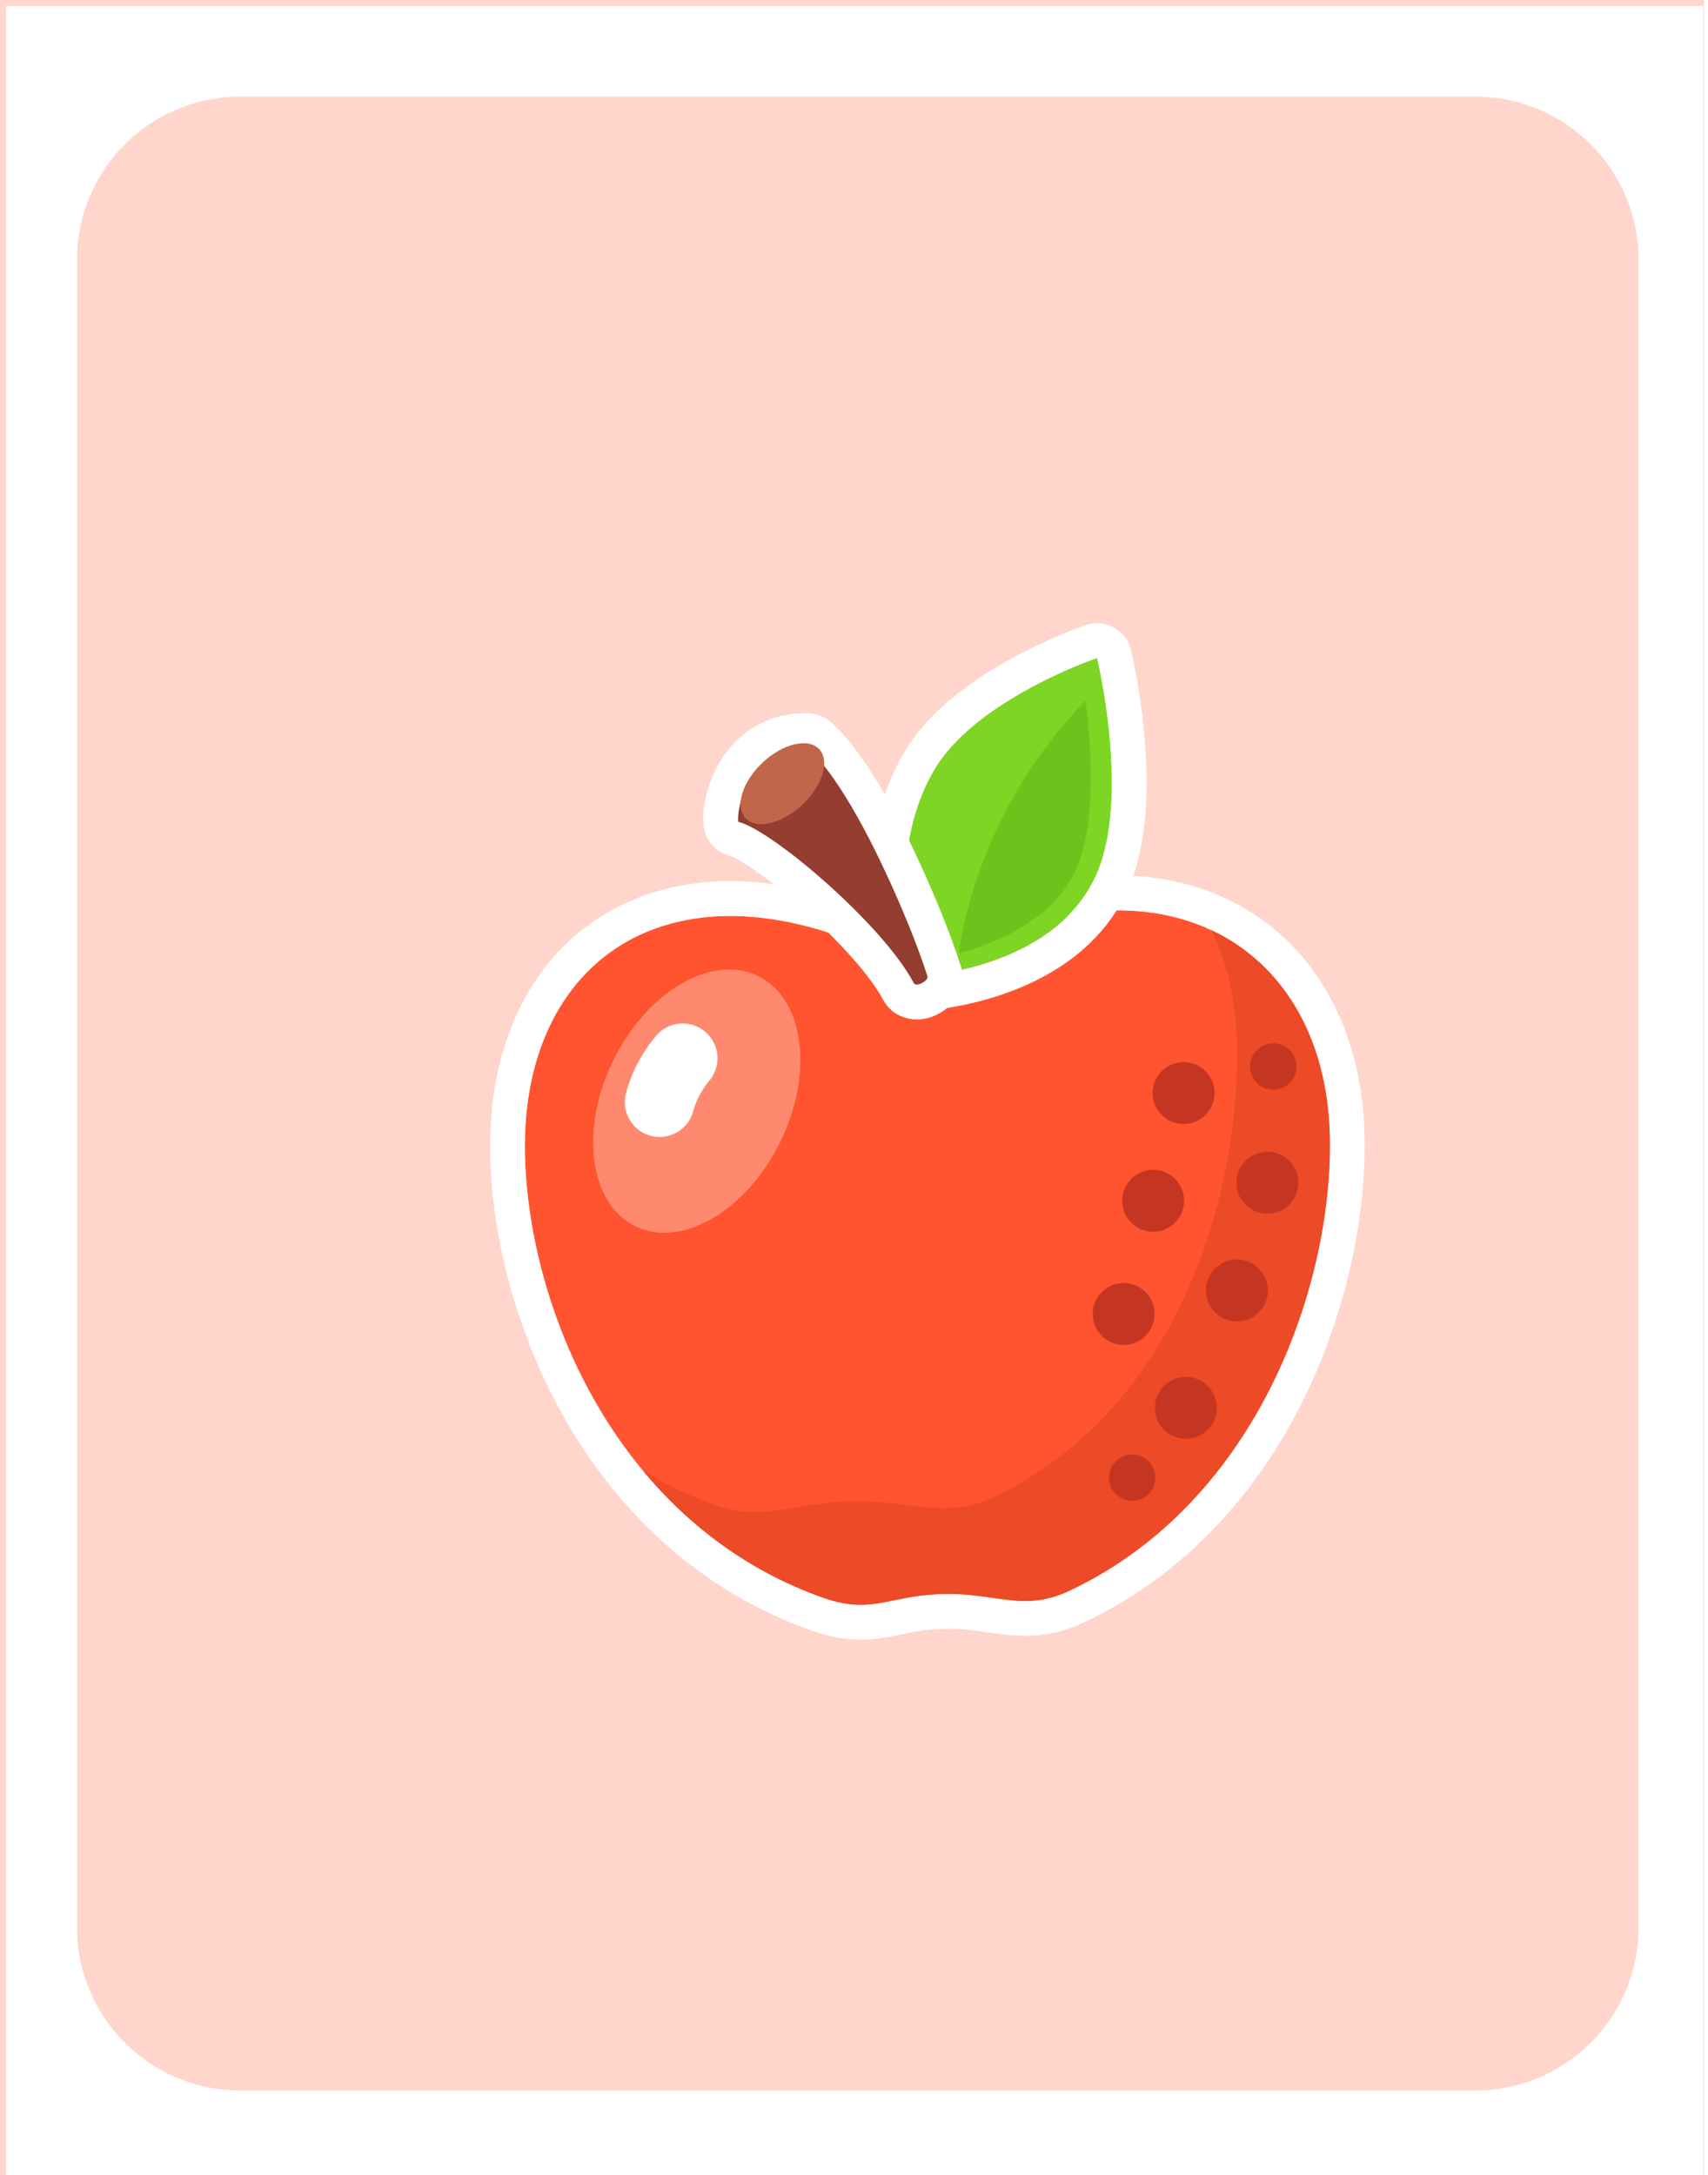 <svg width="183" height="233" viewBox="0 0 183 233" fill="none" xmlns="http://www.w3.org/2000/svg">
<g clip-path="url(#clip0_0_880)">
<rect width="182.517" height="233" fill="#FF896F"/>
<rect width="182.517" height="233" fill="#FFD5CC"/>
<g filter="url(#filter0_d_0_880)">
<path fill-rule="evenodd" clip-rule="evenodd" d="M182.517 0H0V233H182.517V0ZM25.081 9.708C15.429 9.708 7.606 17.532 7.606 27.183V205.817C7.606 215.468 15.429 223.292 25.081 223.292H157.438C167.089 223.292 174.913 215.468 174.913 205.817V27.183C174.913 17.532 167.089 9.708 157.438 9.708H25.081Z" fill="white"/>
</g>
<g filter="url(#filter1_d_0_880)">
<path d="M133.475 109.68C133.842 125.376 125.885 148.84 105.578 158.41C100.474 160.815 97.638 158.481 91.483 158.778C85.983 159.043 84.284 160.983 79.046 159.107C57.294 151.319 47.636 128.507 47.243 111.694C46.73 89.714 64.71 78.102 89.933 92.446C112.82 77.808 132.962 87.699 133.475 109.68Z" fill="#FF542F"/>
<path fill-rule="evenodd" clip-rule="evenodd" d="M89.827 88.137C77.35 81.576 65.906 80.72 57.247 85.125C48.044 89.806 43.236 99.783 43.516 111.782C43.931 129.547 54.099 154.136 77.79 162.618C81.063 163.79 83.44 163.8 85.758 163.428C86.554 163.3 87.204 163.165 87.816 163.039C88.988 162.796 90.018 162.582 91.663 162.503C93.619 162.409 95.027 162.611 96.628 162.84C97.213 162.924 97.823 163.011 98.496 163.089C101.036 163.384 103.782 163.379 107.169 161.783C129.271 151.368 137.592 126.176 137.204 109.593C136.92 97.426 131.108 87.969 121.557 83.9C112.619 80.093 101.31 81.388 89.827 88.137ZM105.579 158.41C125.886 148.84 133.843 125.376 133.476 109.68C132.963 87.699 112.821 77.808 89.934 92.446C64.711 78.102 46.731 89.714 47.244 111.695C47.637 128.508 57.295 151.32 79.047 159.108C82.448 160.325 84.357 159.935 86.783 159.438C88.093 159.17 89.555 158.871 91.484 158.778C93.824 158.665 95.685 158.933 97.373 159.176C100.124 159.571 102.416 159.901 105.579 158.41Z" fill="white"/>
<path fill-rule="evenodd" clip-rule="evenodd" d="M97.286 148.457C117.593 138.887 123.891 115.423 123.524 99.727C123.417 95.13 122.451 91.062 120.782 87.637C128.352 91.186 133.228 99.008 133.477 109.679C133.844 125.375 125.886 148.84 105.58 158.41C102.417 159.9 100.125 159.571 97.374 159.175C95.686 158.932 93.825 158.665 91.484 158.778C89.555 158.871 88.094 159.17 86.784 159.438C84.358 159.934 82.448 160.325 79.048 159.107C71.092 156.259 64.754 151.4 59.895 145.561C62.201 146.967 64.711 148.179 67.436 149.154C70.944 150.41 73.609 149.955 76.638 149.438C78.132 149.183 79.715 148.913 81.532 148.825C83.813 148.715 85.866 148.966 87.806 149.204C91.102 149.607 94.073 149.971 97.286 148.457Z" fill="#ED4A27"/>
<path d="M121.1 105.553C120.846 107.368 119.17 108.634 117.356 108.381C115.541 108.128 114.275 106.451 114.528 104.637C114.781 102.822 116.458 101.556 118.272 101.809C120.087 102.062 121.353 103.739 121.1 105.553Z" fill="#C53622"/>
<path d="M130.078 115.158C129.825 116.973 128.149 118.238 126.334 117.985C124.52 117.732 123.254 116.056 123.507 114.241C123.76 112.427 125.436 111.161 127.251 111.414C129.066 111.667 130.332 113.343 130.078 115.158Z" fill="#C53622"/>
<path d="M129.887 102.592C129.697 103.953 128.44 104.902 127.079 104.713C125.718 104.523 124.769 103.266 124.959 101.905C125.149 100.544 126.406 99.594 127.767 99.784C129.128 99.974 130.077 101.231 129.887 102.592Z" fill="#C53622"/>
<path d="M126.816 126.696C126.563 128.511 124.886 129.777 123.072 129.524C121.257 129.271 119.991 127.594 120.244 125.78C120.497 123.965 122.174 122.699 123.988 122.952C125.803 123.205 127.069 124.882 126.816 126.696Z" fill="#C53622"/>
<path d="M117.837 117.092C117.584 118.906 115.908 120.172 114.093 119.919C112.278 119.666 111.012 117.99 111.266 116.175C111.519 114.36 113.195 113.095 115.01 113.348C116.824 113.601 118.09 115.277 117.837 117.092Z" fill="#C53622"/>
<path d="M121.341 139.274C121.087 141.088 119.411 142.354 117.597 142.101C115.782 141.848 114.516 140.172 114.769 138.357C115.022 136.542 116.699 135.277 118.513 135.53C120.328 135.783 121.594 137.459 121.341 139.274Z" fill="#C53622"/>
<path d="M114.676 129.217C114.422 131.032 112.746 132.297 110.931 132.044C109.117 131.791 107.851 130.115 108.104 128.3C108.357 126.486 110.034 125.22 111.848 125.473C113.663 125.726 114.929 127.402 114.676 129.217Z" fill="#C53622"/>
<path d="M114.764 146.638C114.574 147.999 113.317 148.948 111.956 148.758C110.595 148.568 109.646 147.311 109.836 145.95C110.026 144.589 111.283 143.64 112.644 143.83C114.005 144.019 114.954 145.277 114.764 146.638Z" fill="#C53622"/>
<path d="M108.544 58.487C108.544 58.487 112.229 73.684 108.349 81.957C103.671 91.929 89.546 92.559 89.546 92.559C89.546 92.559 85.269 80.902 90.921 70.766C95.268 62.968 108.544 58.487 108.544 58.487Z" fill="#7CD623"/>
<path fill-rule="evenodd" clip-rule="evenodd" d="M112.168 57.608L108.544 58.487L107.351 54.954C108.342 54.619 109.428 54.716 110.344 55.221C111.26 55.726 111.922 56.592 112.168 57.608ZM105.039 59.894C107.114 58.97 108.544 58.487 108.544 58.487C108.544 58.487 108.896 59.939 109.268 62.189C110.099 67.22 111.03 76.241 108.349 81.958C103.671 91.93 89.546 92.559 89.546 92.559C89.546 92.559 85.269 80.902 90.921 70.766C93.842 65.528 100.792 61.786 105.039 59.894ZM89.546 92.559C86.045 93.844 86.044 93.842 86.044 93.841L86.041 93.832L86.035 93.816L86.019 93.77C86.006 93.734 85.989 93.687 85.97 93.629C85.93 93.513 85.877 93.353 85.814 93.152C85.689 92.751 85.524 92.186 85.348 91.483C84.998 90.083 84.6 88.111 84.399 85.786C83.999 81.178 84.346 74.9 87.664 68.95C90.381 64.076 95.6 60.586 99.585 58.425C101.659 57.3 103.578 56.441 104.978 55.862C105.681 55.572 106.259 55.35 106.668 55.199C106.873 55.123 107.036 55.064 107.152 55.023C107.209 55.003 107.255 54.987 107.289 54.975L107.33 54.961L107.348 54.955L107.351 54.954C107.352 54.954 107.351 54.954 108.544 58.487C112.168 57.608 112.168 57.608 112.168 57.608L112.17 57.616L112.173 57.63L112.184 57.673L112.219 57.825C112.248 57.953 112.29 58.136 112.34 58.369C112.44 58.835 112.577 59.499 112.727 60.319C113.027 61.953 113.385 64.227 113.616 66.784C114.059 71.69 114.12 78.435 111.725 83.541C108.763 89.856 102.931 92.981 98.397 94.527C96.081 95.317 93.946 95.752 92.393 95.991C91.612 96.111 90.967 96.183 90.507 96.226C90.276 96.247 90.091 96.261 89.956 96.27C89.889 96.275 89.835 96.278 89.794 96.281L89.743 96.283L89.725 96.284L89.718 96.284L89.715 96.284C89.713 96.285 89.712 96.285 89.546 92.559ZM86.045 93.844L89.546 92.559L89.712 96.285C88.088 96.357 86.605 95.37 86.045 93.844Z" fill="white"/>
<path d="M105.85 82.014C109.333 75.768 107.284 63.063 107.284 63.063C96.931 73.819 94.325 85.769 93.733 90.085C93.733 90.085 102.367 88.261 105.85 82.014Z" fill="#6FC21C"/>
<path d="M70.088 76.045C73.672 76.901 85.558 87.015 88.891 93.312C89.168 93.837 90.602 93.015 90.366 92.555C88.466 86.557 82.405 72.399 77.532 68.132C71.112 67.997 69.886 74.696 70.088 76.045Z" fill="#943D31"/>
<path fill-rule="evenodd" clip-rule="evenodd" d="M69.221 79.672C67.741 79.318 66.625 78.101 66.4 76.597C66.249 75.592 66.397 74.396 66.628 73.387C66.884 72.268 67.345 70.933 68.12 69.629C69.741 66.897 72.788 64.302 77.61 64.404C78.487 64.422 79.329 64.749 79.988 65.326C81.609 66.745 83.128 68.785 84.474 70.906C85.854 73.079 87.194 75.565 88.413 78.054C90.8 82.928 92.834 88.042 93.867 91.256C94.633 93.22 93.537 94.828 93.2 95.254C92.697 95.89 92.088 96.316 91.6 96.581C91.121 96.84 90.387 97.148 89.5 97.202C88.649 97.254 86.651 97.054 85.594 95.056C84.256 92.526 80.877 88.789 77.101 85.421C75.269 83.786 73.459 82.341 71.934 81.276C71.17 80.742 70.515 80.33 69.992 80.042C69.519 79.782 69.277 79.693 69.227 79.675C69.217 79.671 69.215 79.67 69.221 79.672ZM90.367 92.555C90.364 92.548 90.362 92.541 90.36 92.534C90.107 91.739 89.782 90.8 89.396 89.761C88.907 88.442 88.32 86.96 87.66 85.401C84.92 78.92 80.936 71.113 77.532 68.132C71.112 67.997 69.886 74.696 70.088 76.045C72.672 76.662 79.571 82.091 84.469 87.433C85.505 88.563 86.452 89.689 87.249 90.766C87.843 91.566 88.353 92.339 88.757 93.065C88.803 93.148 88.847 93.23 88.891 93.312C89.169 93.837 90.603 93.015 90.367 92.555ZM86.779 93.579C86.841 93.798 86.929 94.025 87.048 94.257C86.954 94.072 86.874 93.879 86.811 93.681C86.801 93.647 86.79 93.613 86.779 93.579Z" fill="white"/>
<path d="M78.773 68.257C79.945 69.506 79.129 72.174 76.951 74.216C74.773 76.257 72.058 76.9 70.886 75.65C69.715 74.4 70.531 71.733 72.709 69.691C74.887 67.649 77.602 67.007 78.773 68.257Z" fill="#C26649"/>
<path d="M72.243 92.567C77.175 94.994 78.221 102.959 74.581 110.356C70.94 117.754 63.99 121.783 59.059 119.356C54.127 116.929 53.08 108.964 56.721 101.567C60.362 94.169 67.311 90.14 72.243 92.567Z" fill="#FF896F"/>
<path fill-rule="evenodd" clip-rule="evenodd" d="M66.534 98.504C68.115 99.823 68.328 102.175 67.009 103.756C66.15 104.786 65.588 105.873 65.275 107.037C64.74 109.026 62.694 110.204 60.705 109.669C58.716 109.134 57.537 107.088 58.072 105.099C58.679 102.844 59.765 100.797 61.281 98.979C62.601 97.397 64.952 97.185 66.534 98.504Z" fill="white"/>
</g>
</g>
<defs>
<filter id="filter0_d_0_880" x="-2.589" y="-2.589" width="188.989" height="239.472" filterUnits="userSpaceOnUse" color-interpolation-filters="sRGB">
<feFlood flood-opacity="0" result="BackgroundImageFix"/>
<feColorMatrix in="SourceAlpha" type="matrix" values="0 0 0 0 0 0 0 0 0 0 0 0 0 0 0 0 0 0 127 0" result="hardAlpha"/>
<feOffset dx="0.647" dy="0.647"/>
<feGaussianBlur stdDeviation="1.618"/>
<feColorMatrix type="matrix" values="0 0 0 0 0 0 0 0 0 0 0 0 0 0 0 0 0 0 0.25 0"/>
<feBlend mode="overlay" in2="BackgroundImageFix" result="effect1_dropShadow_0_880"/>
<feBlend mode="normal" in="SourceGraphic" in2="effect1_dropShadow_0_880" result="shape"/>
</filter>
<filter id="filter1_d_0_880" x="37.904" y="52.158" width="122.913" height="138.087" filterUnits="userSpaceOnUse" color-interpolation-filters="sRGB">
<feFlood flood-opacity="0" result="BackgroundImageFix"/>
<feColorMatrix in="SourceAlpha" type="matrix" values="0 0 0 0 0 0 0 0 0 0 0 0 0 0 0 0 0 0 127 0" result="hardAlpha"/>
<feOffset dx="9" dy="12"/>
<feGaussianBlur stdDeviation="7.3"/>
<feComposite in2="hardAlpha" operator="out"/>
<feColorMatrix type="matrix" values="0 0 0 0 0.993 0 0 0 0 0.743 0 0 0 0 0.69 0 0 0 1 0"/>
<feBlend mode="normal" in2="BackgroundImageFix" result="effect1_dropShadow_0_880"/>
<feBlend mode="normal" in="SourceGraphic" in2="effect1_dropShadow_0_880" result="shape"/>
</filter>
<clipPath id="clip0_0_880">
<rect width="182.517" height="233" fill="white"/>
</clipPath>
</defs>
</svg>
